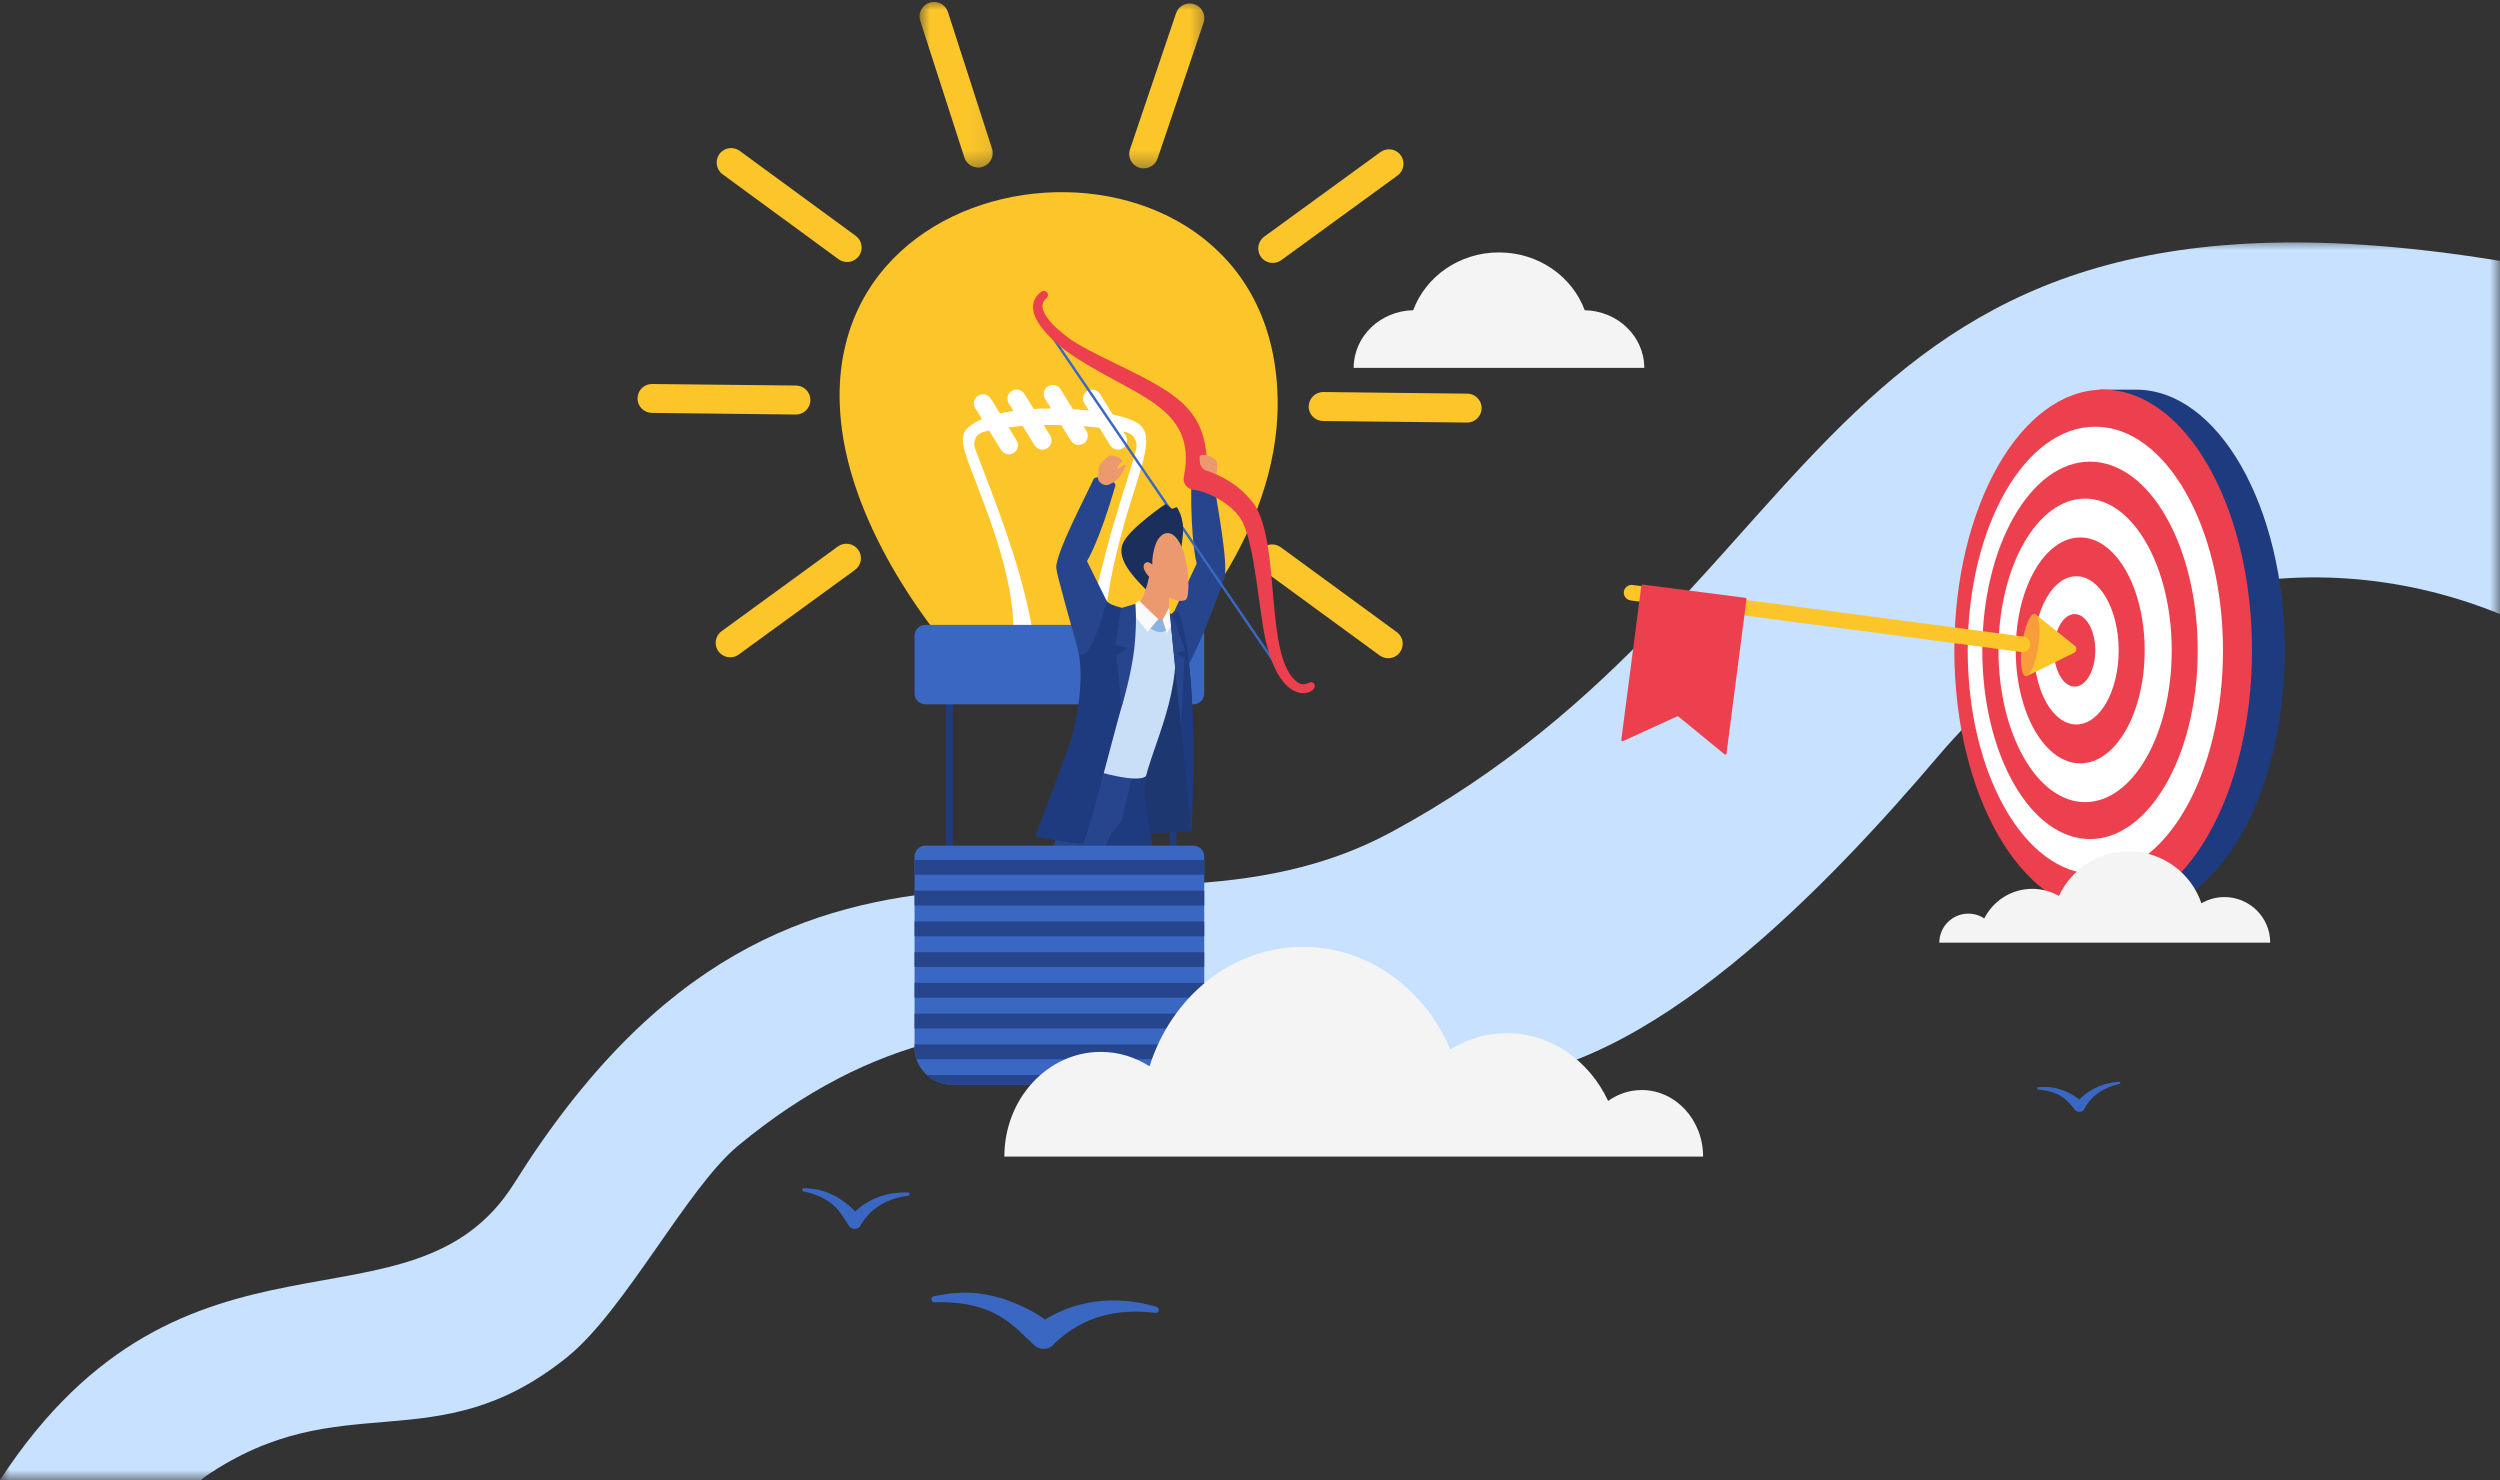 <svg width="125" height="74" viewBox="0 0 125 74" fill="none" xmlns="http://www.w3.org/2000/svg">
<rect x="0" y="0" width="125" height="74" fill="#333333" stroke="none"/>
<mask id="mask0_369_800" style="mask-type:luminance" maskUnits="userSpaceOnUse" x="0" y="11" width="125" height="63">
<path d="M0 11.994H125V74H0V11.994Z" fill="white"/>
</mask>
<g mask="url(#mask0_369_800)">
<path d="M124.995 13.043C90.26 7.365 92.295 29.326 69.558 41.608C56.001 48.932 40.105 36.208 25.715 59.157C20.578 67.35 9.253 59.836 0 74H10.051C10.123 73.943 10.185 73.876 10.263 73.825C17.119 69.14 21.753 73.182 28.366 67.849C31.24 65.534 34.357 59.398 36.894 57.295C50.445 46.072 62.018 54.214 74.099 53.993C82.332 53.839 91.409 44.278 96.981 37.725C104.039 29.424 114.98 26.729 124.798 30.622C124.871 30.648 124.922 30.669 124.995 30.7V13.043Z" fill="#C7E1FF"/>
</g>
<path d="M79.236 15.512C78.615 13.83 76.932 12.621 74.948 12.621C72.965 12.621 71.282 13.83 70.661 15.512C69.014 15.543 67.684 16.818 67.684 18.392H82.213C82.213 16.818 80.883 15.543 79.236 15.512Z" fill="#F4F4F4"/>
<path d="M47.639 45.178H47.303V33.868H47.639V45.178Z" fill="#1F3B80"/>
<path d="M58.814 45.178H58.482V33.868H58.814V45.178Z" fill="#1F3B80"/>
<path d="M42.103 21.524C40.074 6.732 63.862 5.066 63.883 20.172C63.893 26.868 58.601 32.243 58.601 32.243C58.358 35.231 56.064 34.603 52.957 34.603C49.705 34.608 47.525 34.917 47.307 32.253C47.307 32.253 42.875 27.182 42.103 21.524Z" fill="#FCC62B"/>
<path d="M56.747 21.077C55.209 20.316 50.041 20.002 48.441 21.344C47.903 21.797 48.13 22.383 48.804 24.132C49.529 26.019 50.626 28.869 50.673 31.363L51.74 32.242C51.3 29.074 50.072 25.88 49.213 23.638C49.052 23.227 48.886 22.789 48.747 22.409C48.622 22.069 48.814 21.689 49.166 21.596C50.984 21.108 54.339 21.154 56.302 21.607C56.685 21.694 56.913 22.09 56.809 22.471C56.674 22.969 56.483 23.592 56.302 24.168C55.691 26.122 54.815 28.905 54.344 32.222L54.468 32.242C54.841 32.242 55.157 31.954 55.188 31.574C55.426 28.617 56.219 26.102 56.742 24.435C57.332 22.558 57.653 21.524 56.747 21.077Z" fill="white"/>
<path d="M42.787 11.793L36.987 7.545C36.666 7.308 36.211 7.375 35.972 7.699C35.739 8.023 35.807 8.476 36.128 8.713L41.927 12.961C42.057 13.053 42.207 13.1 42.357 13.1C42.58 13.1 42.797 12.997 42.942 12.806C43.18 12.482 43.108 12.03 42.787 11.793Z" fill="#FCC62B"/>
<mask id="mask1_369_800" style="mask-type:luminance" maskUnits="userSpaceOnUse" x="45" y="0" width="5" height="9">
<path d="M45.94 0H49.917V8.594H45.94V0Z" fill="white"/>
</mask>
<g mask="url(#mask1_369_800)">
<path d="M47.395 0.597C47.271 0.221 46.862 0.01 46.479 0.134C46.096 0.257 45.888 0.663 46.013 1.044L48.218 7.874C48.317 8.183 48.602 8.378 48.912 8.378C48.985 8.378 49.057 8.368 49.135 8.342C49.513 8.219 49.725 7.812 49.601 7.432L47.395 0.597Z" fill="#FCC62B"/>
</g>
<mask id="mask2_369_800" style="mask-type:luminance" maskUnits="userSpaceOnUse" x="55" y="0" width="6" height="9">
<path d="M55.22 0H60.522V8.594H55.22V0Z" fill="white"/>
</mask>
<g mask="url(#mask2_369_800)">
<path d="M59.724 0.211C59.341 0.082 58.932 0.288 58.803 0.663L56.499 7.468C56.369 7.843 56.576 8.255 56.954 8.383C57.032 8.409 57.11 8.419 57.187 8.419C57.488 8.419 57.772 8.229 57.876 7.931L60.18 1.132C60.304 0.751 60.103 0.339 59.724 0.211Z" fill="#FCC62B"/>
</g>
<path d="M63.639 13.146C63.784 13.146 63.934 13.1 64.064 13.007L69.879 8.774C70.2 8.538 70.272 8.085 70.034 7.761C69.801 7.437 69.345 7.37 69.019 7.607L63.209 11.834C62.888 12.071 62.816 12.524 63.049 12.848C63.194 13.043 63.416 13.146 63.639 13.146Z" fill="#FCC62B"/>
<path d="M73.363 19.683L66.171 19.601C66.166 19.601 66.166 19.601 66.16 19.601C65.767 19.601 65.441 19.925 65.436 20.321C65.43 20.722 65.751 21.046 66.155 21.051L73.348 21.128H73.353C73.752 21.128 74.078 20.809 74.083 20.413C74.083 20.012 73.762 19.683 73.363 19.683Z" fill="#FCC62B"/>
<path d="M69.838 31.605L64.038 27.362C63.712 27.125 63.262 27.192 63.023 27.516C62.785 27.84 62.858 28.293 63.179 28.529L68.984 32.772C69.113 32.865 69.263 32.911 69.408 32.911C69.636 32.911 69.853 32.808 69.993 32.618C70.231 32.294 70.164 31.841 69.838 31.605Z" fill="#FCC62B"/>
<path d="M41.892 27.326L36.082 31.558C35.756 31.79 35.688 32.248 35.921 32.566C36.066 32.762 36.289 32.865 36.512 32.865C36.657 32.865 36.807 32.819 36.936 32.726L42.746 28.498C43.072 28.262 43.145 27.809 42.907 27.485C42.668 27.161 42.218 27.089 41.892 27.326Z" fill="#FCC62B"/>
<path d="M39.794 20.727C40.193 20.727 40.514 20.408 40.519 20.012C40.525 19.611 40.203 19.282 39.805 19.277L32.612 19.2C32.607 19.2 32.607 19.2 32.602 19.2C32.203 19.2 31.882 19.513 31.877 19.914C31.872 20.316 32.193 20.64 32.597 20.645L39.789 20.727H39.794Z" fill="#FCC62B"/>
<path d="M59.673 35.215H46.272C45.972 35.215 45.728 34.974 45.728 34.675V31.785C45.728 31.486 45.972 31.245 46.272 31.245H59.673C59.974 31.245 60.212 31.486 60.212 31.785V34.675C60.212 34.974 59.974 35.215 59.673 35.215Z" fill="#3A67C1"/>
<path d="M50.44 22.717C50.29 22.717 50.14 22.64 50.052 22.496L48.763 20.408C48.628 20.192 48.695 19.914 48.913 19.781C49.125 19.647 49.41 19.714 49.539 19.93L50.829 22.018C50.963 22.234 50.896 22.517 50.684 22.645C50.606 22.692 50.523 22.717 50.44 22.717Z" fill="white"/>
<path d="M52.122 22.481C51.967 22.481 51.817 22.404 51.729 22.265L50.44 20.172C50.305 19.961 50.372 19.678 50.59 19.544C50.807 19.416 51.087 19.477 51.221 19.693L52.511 21.781C52.64 21.997 52.573 22.28 52.361 22.409C52.283 22.455 52.2 22.481 52.122 22.481Z" fill="white"/>
<path d="M53.93 22.249C53.78 22.249 53.63 22.172 53.542 22.028L52.253 19.94C52.123 19.729 52.185 19.446 52.403 19.313C52.615 19.184 52.9 19.246 53.029 19.462L54.324 21.55C54.453 21.766 54.386 22.049 54.174 22.177C54.096 22.224 54.013 22.249 53.93 22.249Z" fill="white"/>
<path d="M55.898 22.481C55.748 22.481 55.598 22.404 55.51 22.265L54.221 20.172C54.086 19.961 54.153 19.678 54.371 19.544C54.583 19.416 54.868 19.477 54.998 19.693L56.287 21.781C56.421 21.997 56.354 22.28 56.142 22.409C56.064 22.455 55.981 22.481 55.898 22.481Z" fill="white"/>
<path fill-rule="evenodd" clip-rule="evenodd" d="M60.848 23.093C60.915 23.211 60.838 23.772 60.776 23.849C60.729 23.916 60.506 24.111 60.351 24.24C60.253 24.317 60.102 24.332 59.958 24.271C59.828 24.219 59.73 24.116 59.699 23.998C59.642 23.797 59.595 23.468 59.74 23.17C59.771 23.113 60.035 22.249 60.045 23.16C60.045 23.227 60.206 23.124 60.211 22.841C60.211 22.604 60.739 22.897 60.848 23.093Z" fill="#ED996F"/>
<path d="M59.331 33.4C59.984 32.361 61.097 29.259 61.211 28.941C61.455 28.241 60.792 24.872 60.699 24.147C60.667 23.905 59.565 23.875 59.559 24.157C59.528 27.105 59.834 28.18 59.834 28.18L58.705 30.576C58.622 34.341 59.331 33.4 59.331 33.4Z" fill="#27458C"/>
<path d="M64.281 34.053L51.812 15.769L51.916 15.702L64.385 33.986L64.281 34.053Z" fill="#3A67C1"/>
<path d="M65.725 34.223C65.555 33.883 65.301 34.444 64.85 34.094C63.193 32.819 64.084 27.248 62.691 25.181C62.173 24.533 61.583 24.008 60.506 23.592C60.299 23.515 60.34 23.587 60.345 23.355C60.366 20.3 58.58 19.559 55.483 18.032C54.872 17.734 54.059 17.338 53.526 16.967C53.557 16.988 51.543 15.625 52.293 14.936C52.563 14.704 52.262 14.427 52.05 14.596C50.994 15.445 52.257 16.746 53.282 17.533C56.467 19.811 59.936 20.172 59.191 23.849C59.129 24.147 59.341 24.451 59.657 24.487C60.459 24.579 61.749 25.268 62.153 26.158C62.733 27.367 62.945 30.401 63.261 31.929C64.074 35.591 65.938 34.66 65.725 34.223Z" fill="#ED404E"/>
<path d="M57.302 38.8L57.266 39.906C57.266 39.906 58.042 45.538 58.487 47.245C58.555 47.502 58.627 48.027 58.612 48.078C58.389 48.737 56.737 47.862 56.737 47.862L55.06 41.464L56.033 38.615L57.302 38.8Z" fill="#1F3B80"/>
<path d="M54.055 38.327C53.382 39.659 50.327 50.012 50.327 50.012L51.658 50.208C51.658 50.208 52.921 48.14 52.978 47.559C53.035 46.978 55.593 41.634 55.593 41.634L56.065 41.089L56.639 38.702L54.055 38.327Z" fill="#27458C"/>
<path d="M56.462 30.463L55.789 30.983L54.055 38.327C54.055 38.327 56.82 39.263 57.301 38.8C58.498 37.648 59.046 31.862 59.046 31.862L58.498 30.761L57.752 31.121L56.462 30.463Z" fill="#C9DEF7"/>
<path d="M56.462 30.463C56.742 31.384 56.457 34.032 56.074 35.359C55.691 36.686 54.334 42.04 54.163 42.164C53.998 42.287 51.761 41.814 51.761 41.814C51.761 41.814 53.268 37.828 53.526 37.062C53.661 36.681 54.267 34.346 53.925 32.577C53.614 30.957 54.888 29.491 55.339 30.057C55.556 30.329 56.462 30.463 56.462 30.463Z" fill="#1F3B80"/>
<path d="M53.925 32.577C53.599 31.399 52.833 28.735 52.812 28.39C52.776 27.655 54.386 24.615 54.681 23.952C54.78 23.725 55.846 24.008 55.769 24.286C54.951 27.115 54.35 28.056 54.35 28.056L55.339 30.057C54.334 33.683 53.925 32.577 53.925 32.577Z" fill="#27458C"/>
<path fill-rule="evenodd" clip-rule="evenodd" d="M55.509 22.779C55.38 22.795 54.986 23.201 54.961 23.294C54.935 23.371 54.909 23.664 54.898 23.864C54.888 23.988 54.966 24.116 55.09 24.188C55.204 24.26 55.339 24.276 55.452 24.23C55.639 24.147 55.924 23.983 56.074 23.689C56.1 23.628 56.628 22.897 55.913 23.443C55.856 23.484 55.851 23.294 56.069 23.119C56.25 22.975 55.727 22.743 55.509 22.779Z" fill="#ED996F"/>
<path d="M57.286 29.47C56.561 28.74 55.753 27.84 56.193 27.069C56.633 26.302 58.275 25.201 58.275 25.201L58.606 25.443L58.834 25.356C58.834 25.356 59.223 25.834 59.145 26.729C59.067 27.624 58.865 28.468 58.865 28.468L57.286 29.47Z" fill="#1A2F5B"/>
<path d="M58.518 28.822L58.425 30.581L58.125 31.209L57.151 31.018C57.151 31.018 56.706 30.37 56.892 30.216C57.281 29.902 57.508 28.57 57.508 28.57L58.518 28.822Z" fill="#ED996F"/>
<path d="M58.497 30.761C59.424 33.868 57.803 36.841 57.301 38.8L57.265 39.906L57.518 41.665L59.564 41.583C59.564 41.583 60.056 33.672 58.906 30.576L58.497 30.761Z" fill="#1D3870"/>
<path d="M58.497 30.761C58.575 31.368 59.564 41.583 59.564 41.583C59.564 41.583 60.056 33.672 58.906 30.576H58.704L58.497 30.761Z" fill="#1F3B80"/>
<path d="M57.912 30.957L58.13 30.988L58.466 31.317C58.466 31.317 58.358 31.656 57.933 31.595C57.508 31.533 57.141 31.09 57.141 31.09L57.912 30.957Z" fill="#8BB2E0"/>
<path d="M56.463 30.463L56.944 30.026L57.913 30.957L57.385 31.589L56.463 30.463Z" fill="#FAFAFA"/>
<path d="M58.13 30.988L58.456 30.386L58.498 30.761L58.554 31.281L58.347 31.656L58.13 30.988Z" fill="#FAFAFA"/>
<path d="M59.129 27.459C58.731 26.446 58.192 26.498 57.871 27.017C57.778 27.171 57.591 27.732 57.617 28.221C57.514 28.154 57.41 28.097 57.364 28.107C57.188 28.143 57.094 28.329 57.286 28.622C57.405 28.807 57.597 28.992 57.736 29.054C57.742 29.074 57.752 29.09 57.762 29.095C58.182 29.908 58.958 30.17 59.285 29.99C59.497 29.872 59.481 28.334 59.129 27.459Z" fill="#ED996F"/>
<path d="M56.768 30.19L56.053 30.406C56.053 30.406 55.805 32.068 55.769 32.243L56.38 32.402L55.831 32.772L56.074 35.359C56.074 35.359 56.587 33.719 56.727 32.309C56.856 30.967 56.768 30.19 56.768 30.19Z" fill="#27458C"/>
<path d="M58.482 30.612L58.736 31.039L59.259 32.52L58.803 32.675L59.233 32.886L59.042 36.172C59.042 36.172 58.778 33.714 58.705 32.875C58.622 31.96 58.482 30.612 58.482 30.612Z" fill="#27458C"/>
<path fill-rule="evenodd" clip-rule="evenodd" d="M60.321 22.753C60.191 22.738 59.968 22.707 59.979 22.898C59.994 23.088 59.963 23.438 60.372 23.546C60.776 23.659 60.321 22.753 60.321 22.753Z" fill="#ED996F"/>
<path d="M58.353 54.23H47.593C46.562 54.23 45.728 53.396 45.728 52.373V42.822C45.728 42.524 45.972 42.282 46.272 42.282H59.668C59.968 42.282 60.212 42.524 60.212 42.822V52.373C60.212 53.396 59.378 54.23 58.353 54.23Z" fill="#3A67C1"/>
<path d="M46.339 53.751C46.665 54.05 47.1 54.23 47.576 54.23H58.368C58.839 54.23 59.274 54.05 59.6 53.751H46.339Z" fill="#27458C"/>
<path d="M45.728 50.681V51.422H60.212V50.681H45.728Z" fill="#27458C"/>
<path d="M45.728 52.219V52.383C45.728 52.584 45.76 52.779 45.822 52.959H60.124C60.181 52.779 60.212 52.584 60.212 52.383V52.219H45.728Z" fill="#27458C"/>
<path d="M45.728 49.143V49.884H60.212V49.143H45.728Z" fill="#27458C"/>
<path d="M45.728 42.997V43.738H60.212V42.997H45.728Z" fill="#27458C"/>
<path d="M45.728 47.61V48.346H60.212V47.61H45.728Z" fill="#27458C"/>
<path d="M45.728 44.535V45.275H60.212V44.535H45.728Z" fill="#27458C"/>
<path d="M45.728 46.073V46.813H60.212V46.073H45.728Z" fill="#27458C"/>
<path d="M106.799 19.482H104.992V45.553H106.717C106.742 45.553 106.768 45.553 106.799 45.553C110.906 45.553 114.24 39.716 114.24 32.52C114.24 25.32 110.906 19.482 106.799 19.482Z" fill="#1F3B80"/>
<path d="M97.717 32.52C97.717 39.716 101.046 45.553 105.158 45.553C109.264 45.553 112.599 39.716 112.599 32.52C112.599 25.32 109.264 19.482 105.158 19.482C101.046 19.482 97.717 25.32 97.717 32.52Z" fill="#ED404E"/>
<path d="M98.385 32.52C98.385 38.697 101.243 43.702 104.764 43.702C108.291 43.702 111.149 38.697 111.149 32.52C111.149 26.343 108.291 21.334 104.764 21.334C101.243 21.334 98.385 26.343 98.385 32.52Z" fill="white"/>
<path d="M99.115 32.52C99.115 37.73 101.528 41.953 104.5 41.953C107.473 41.953 109.886 37.73 109.886 32.52C109.886 27.31 107.473 23.083 104.5 23.083C101.528 23.083 99.115 27.31 99.115 32.52Z" fill="#ED404E"/>
<path d="M99.923 32.52C99.923 36.712 101.865 40.106 104.257 40.106C106.649 40.106 108.586 36.712 108.586 32.52C108.586 28.329 106.649 24.929 104.257 24.929C101.865 24.929 99.923 28.329 99.923 32.52Z" fill="white"/>
<path d="M100.787 32.52C100.787 35.637 102.232 38.167 104.013 38.167C105.794 38.167 107.234 35.637 107.234 32.52C107.234 29.398 105.794 26.873 104.013 26.873C102.232 26.873 100.787 29.398 100.787 32.52Z" fill="#ED404E"/>
<path d="M101.703 32.52C101.703 34.567 102.651 36.223 103.816 36.223C104.986 36.223 105.934 34.567 105.934 32.52C105.934 30.473 104.986 28.812 103.816 28.812C102.651 28.812 101.703 30.473 101.703 32.52Z" fill="white"/>
<path d="M102.698 32.52C102.698 33.518 103.164 34.331 103.734 34.331C104.303 34.331 104.764 33.518 104.764 32.52C104.764 31.517 104.303 30.705 103.734 30.705C103.164 30.705 102.698 31.517 102.698 32.52Z" fill="#ED404E"/>
<path d="M101.367 33.791L101.74 30.689L103.723 32.273C103.858 32.366 103.848 32.561 103.708 32.639L101.367 33.791Z" fill="#FCC62B"/>
<path d="M101.916 32.309C102.045 31.445 101.962 30.72 101.74 30.689C101.517 30.653 101.232 31.327 101.108 32.191C100.984 33.05 101.061 33.775 101.284 33.811C101.507 33.842 101.791 33.168 101.916 32.309Z" fill="#F99D3A"/>
<path d="M101.123 32.603C101.107 32.603 101.092 32.603 101.071 32.603L81.529 30.021C81.317 29.99 81.166 29.794 81.192 29.584C81.223 29.367 81.42 29.224 81.632 29.249L101.175 31.831C101.387 31.857 101.537 32.052 101.511 32.268C101.485 32.464 101.315 32.603 101.123 32.603Z" fill="#FCC62B"/>
<path d="M86.227 37.715L83.922 35.827C83.907 35.812 83.881 35.812 83.86 35.817L81.147 37.057C81.105 37.077 81.059 37.041 81.064 37L82.068 29.28C82.068 29.249 82.1 29.224 82.131 29.229L87.272 29.892C87.303 29.897 87.329 29.928 87.324 29.959L86.325 37.679C86.32 37.72 86.263 37.741 86.227 37.715Z" fill="#ED404E"/>
<path d="M55.044 52.594C55.934 52.594 56.763 52.862 57.477 53.314C58.565 49.848 61.584 47.343 65.151 47.343C68.424 47.343 71.231 49.447 72.515 52.471C73.349 51.956 74.306 51.658 75.332 51.658C77.548 51.658 79.469 53.036 80.406 55.047C80.888 54.703 81.463 54.502 82.084 54.502C83.777 54.502 85.155 55.989 85.155 57.83H50.218C50.218 54.939 52.377 52.594 55.044 52.594Z" fill="#F4F4F4"/>
<path d="M111.221 44.854C110.802 44.854 110.408 44.967 110.072 45.167C109.559 43.655 108.125 42.565 106.437 42.565C104.888 42.565 103.558 43.48 102.947 44.797C102.553 44.576 102.103 44.442 101.616 44.442C100.565 44.442 99.658 45.044 99.213 45.923C98.985 45.769 98.711 45.682 98.416 45.682C97.613 45.682 96.966 46.335 96.966 47.132H113.51C113.51 45.872 112.485 44.854 111.221 44.854Z" fill="#F4F4F4"/>
<path d="M45.402 59.625C44.055 59.579 43.201 60.155 42.761 60.571C42.585 60.376 42.31 60.144 41.906 59.887C41.332 59.568 40.974 59.445 40.192 59.409C40.094 59.404 40.073 59.548 40.172 59.568C41.73 59.903 42.041 60.69 42.419 61.25C42.471 61.358 42.574 61.435 42.693 61.44C42.844 61.456 42.999 61.384 43.045 61.23C43.056 61.219 43.061 61.209 43.071 61.194C43.589 60.365 44.392 59.918 45.407 59.784C45.505 59.769 45.5 59.63 45.402 59.625Z" fill="#3A67C1"/>
<path d="M105.95 54.091C104.909 54.163 104.283 54.646 103.972 54.975C103.822 54.847 103.594 54.708 103.268 54.559C102.807 54.384 102.522 54.322 101.916 54.358C101.844 54.363 101.839 54.466 101.911 54.477C103.133 54.584 103.418 55.114 103.744 55.485C103.791 55.551 103.874 55.598 103.967 55.593C104.086 55.593 104.2 55.531 104.226 55.418C104.231 55.407 104.236 55.397 104.247 55.387C104.599 54.759 105.189 54.379 105.966 54.199C106.038 54.183 106.028 54.086 105.95 54.091Z" fill="#3A67C1"/>
<path d="M57.829 65.344C55.137 64.547 53.169 65.406 52.242 65.982C51.823 65.648 51.144 65.277 50.088 64.912C48.882 64.588 48.157 64.526 46.691 64.809C46.51 64.845 46.541 65.118 46.727 65.113C49.793 65.03 50.725 66.362 51.683 67.232C51.704 67.252 51.719 67.268 51.74 67.283C51.75 67.293 51.761 67.304 51.771 67.309C51.786 67.324 51.802 67.335 51.818 67.345C51.838 67.36 51.864 67.371 51.89 67.381C51.895 67.386 51.9 67.391 51.906 67.391C52.201 67.52 52.574 67.412 52.734 67.154C52.744 67.149 52.755 67.144 52.765 67.134C54.168 65.807 55.893 65.411 57.767 65.642C57.954 65.668 58.005 65.395 57.829 65.344Z" fill="#3A67C1"/>
</svg>
